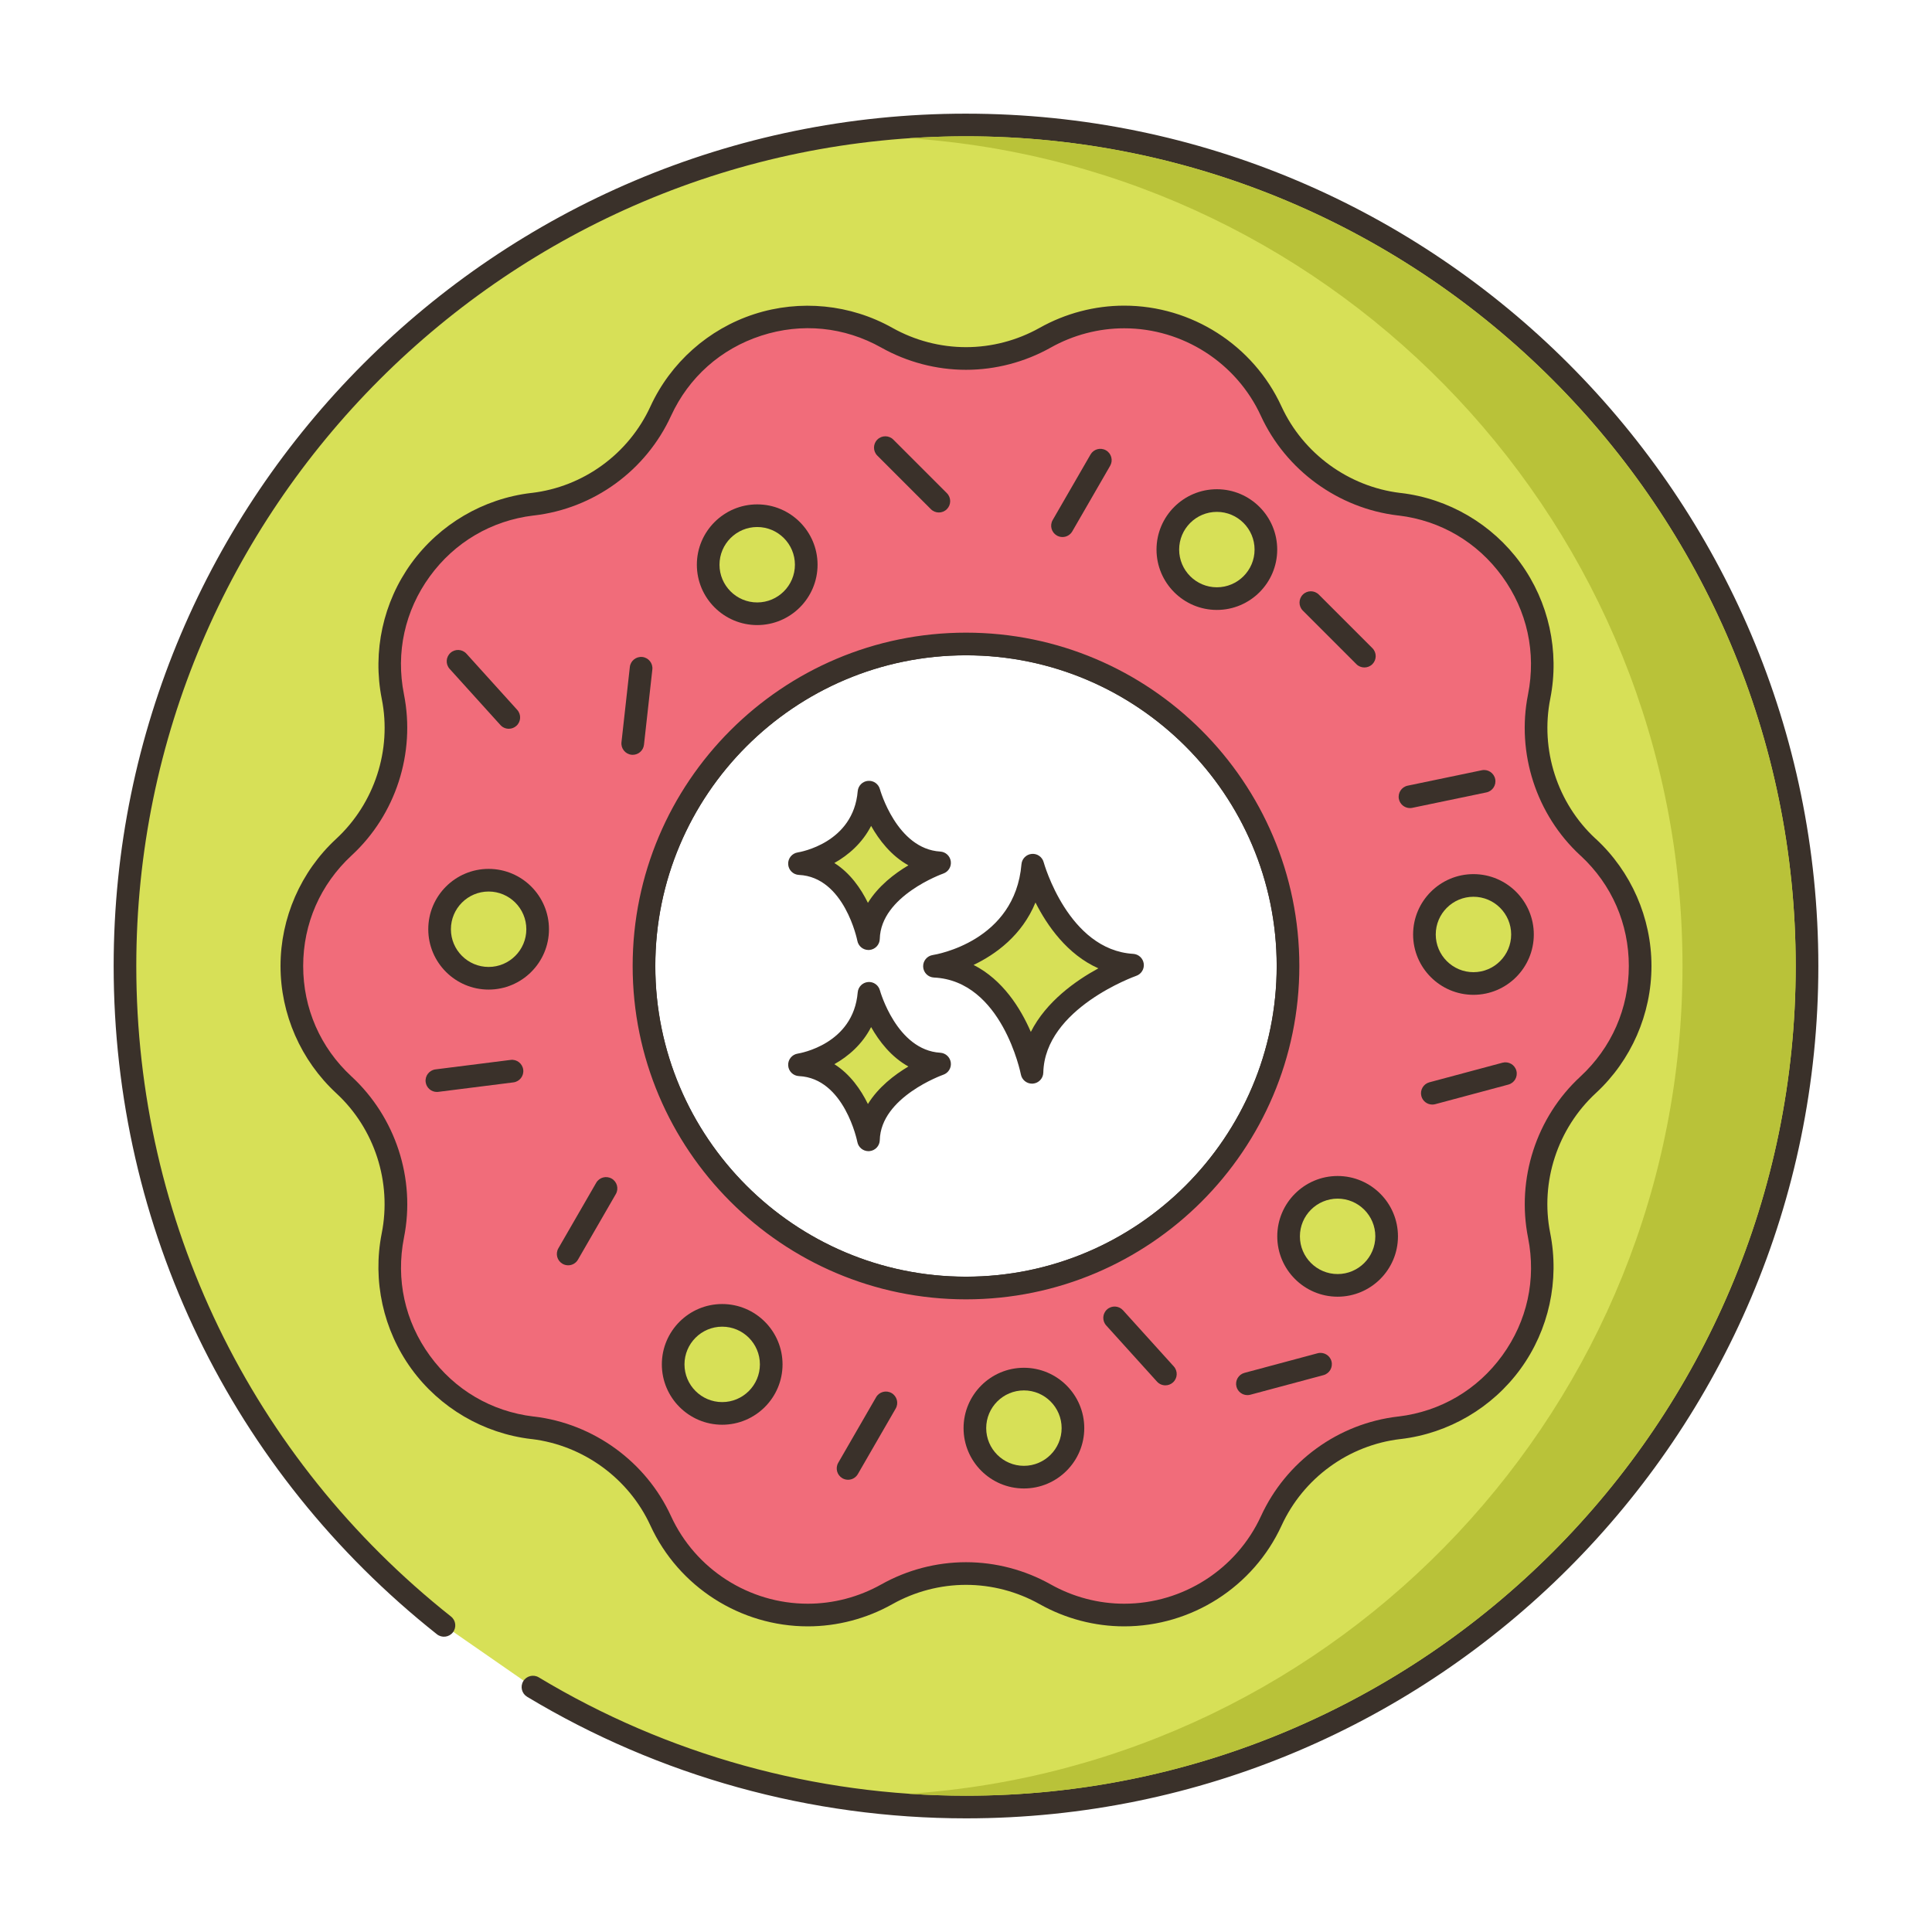 <svg id="Layer_1" enable-background="new 0 0 256 256" height="512" viewBox="0 0 256 256" width="512" xmlns="http://www.w3.org/2000/svg"><g><g><g><path d="m128 16.56c-61.55 0-111.44 49.89-111.44 111.44 0 35.41 16.52 66.96 42.27 87.37l11.79 8.18c16.76 10.08 36.39 15.89 57.38 15.89 61.55 0 111.44-49.89 111.44-111.44s-49.89-111.44-111.44-111.44zm0 154.11c-23.56 0-42.67-19.11-42.67-42.67s19.11-42.67 42.67-42.67 42.67 19.11 42.67 42.67-19.11 42.67-42.67 42.67z" fill="#d7e057"/></g></g><g><g><path d="m128 15.06c-62.275 0-112.94 50.665-112.94 112.94 0 34.692 15.613 66.967 42.836 88.549.649.513 1.592.406 2.107-.244.515-.649.406-1.593-.244-2.107-26.5-21.009-41.7-52.427-41.7-86.197.001-60.622 49.319-109.941 109.941-109.941s109.94 49.319 109.94 109.94-49.318 109.94-109.94 109.94c-19.99 0-39.564-5.422-56.608-15.681-.71-.426-1.631-.197-2.059.512-.427.71-.198 1.632.512 2.059 17.511 10.539 37.621 16.11 58.155 16.11 62.275 0 112.94-50.665 112.94-112.94s-50.665-112.94-112.94-112.94zm44.167 112.94c0-24.354-19.813-44.167-44.167-44.167s-44.166 19.813-44.166 44.167 19.813 44.166 44.166 44.166 44.167-19.812 44.167-44.166zm-85.333 0c0-22.699 18.467-41.167 41.166-41.167s41.167 18.468 41.167 41.167-18.468 41.166-41.167 41.166-41.166-18.467-41.166-41.166z" fill="#3a312a"/></g></g><g><g><path d="m210.45 112.27-.05-.04c-5.47-5.06-7.92-12.6-6.46-19.91l.01-.05c2.43-12.26-6.1-24-18.51-25.46h-.04c-7.41-.88-13.84-5.55-16.96-12.33-3.63-7.9-11.41-12.48-19.48-12.48-3.54 0-7.14.88-10.47 2.75-3.26 1.83-6.87 2.75-10.49 2.75s-7.23-.92-10.49-2.75c-10.91-6.13-24.73-1.64-29.96 9.73-1.56 3.4-3.95 6.26-6.87 8.38-2.92 2.13-6.38 3.52-10.09 3.95h-.03c-12.41 1.47-20.95 13.2-18.51 25.46l.01.05c1.46 7.31-.99 14.85-6.47 19.91l-.04.04c-9.17 8.48-9.17 22.98 0 31.46l.04.04c5.48 5.06 7.93 12.6 6.47 19.91l-.01.05c-2.43 12.26 6.1 24 18.51 25.46h.04c7.41.88 13.84 5.55 16.95 12.33 3.63 7.9 11.42 12.48 19.49 12.48 3.54 0 7.14-.88 10.47-2.75 3.26-1.83 6.87-2.75 10.49-2.75s7.23.92 10.49 2.75c3.33 1.87 6.93 2.75 10.47 2.75 8.07 0 15.86-4.58 19.49-12.48 1.56-3.4 3.95-6.26 6.87-8.38 2.92-2.13 6.38-3.52 10.09-3.95h.03c12.41-1.47 20.95-13.2 18.51-25.46l-.01-.05c-1.46-7.31.99-14.85 6.47-19.91l.04-.04c9.17-8.48 9.17-22.98 0-31.46zm-82.45 58.4c-23.56 0-42.67-19.11-42.67-42.67s19.11-42.67 42.67-42.67 42.67 19.11 42.67 42.67-19.11 42.67-42.67 42.67z" fill="#f16c7a"/></g></g><g><g><path d="m128 83.83c-24.355 0-44.17 19.814-44.17 44.17s19.814 44.17 44.17 44.17 44.17-19.814 44.17-44.17-19.815-44.17-44.17-44.17zm0 85.34c-22.701 0-41.17-18.469-41.17-41.17s18.469-41.17 41.17-41.17 41.17 18.469 41.17 41.17-18.469 41.17-41.17 41.17zm83.469-58.002c-.019-.017-.055-.047-.089-.074-5.026-4.676-7.313-11.751-5.958-18.532 1.24-6.258-.201-12.805-3.955-17.963-3.749-5.152-9.527-8.534-15.851-9.277-.028-.004-.064-.006-.102-.008-6.823-.834-12.839-5.221-15.71-11.459-3.728-8.113-11.909-13.355-20.844-13.355-3.903 0-7.777 1.018-11.204 2.942-2.981 1.673-6.355 2.558-9.756 2.558s-6.775-.885-9.755-2.558c-5.562-3.125-12.233-3.786-18.305-1.817-6.072 1.971-11.085 6.429-13.754 12.23-1.419 3.093-3.628 5.787-6.39 7.793-2.737 1.996-5.955 3.263-9.31 3.664-.034.002-.068.005-.103.009-6.336.75-12.12 4.141-15.869 9.302-3.745 5.155-5.179 11.693-3.926 17.991 1.348 6.748-.958 13.842-6.058 18.554-4.677 4.325-7.359 10.46-7.359 16.832s2.682 12.507 7.4 16.871c5.059 4.673 7.365 11.767 6.006 18.567-1.24 6.258.201 12.805 3.955 17.963 3.749 5.152 9.527 8.534 15.851 9.278.028.003.064.005.101.007 6.826.834 12.838 5.22 15.701 11.459 3.73 8.113 11.915 13.355 20.855 13.355 3.903 0 7.777-1.018 11.205-2.942 2.98-1.673 6.354-2.558 9.755-2.558s6.775.885 9.756 2.558c3.427 1.925 7.301 2.942 11.204 2.942 8.94 0 17.125-5.242 20.854-13.355 1.419-3.094 3.628-5.788 6.39-7.794 2.737-1.996 5.955-3.263 9.31-3.664.034-.002.068-.005.102-.009 6.336-.75 12.12-4.141 15.869-9.302 3.745-5.155 5.179-11.693 3.926-17.991-1.348-6.748.958-13.842 6.058-18.554 4.677-4.325 7.359-10.46 7.359-16.832s-2.683-12.506-7.359-16.831zm-2.076 31.5c-5.822 5.376-8.475 13.54-6.914 21.355 1.096 5.508-.119 11.044-3.421 15.59-3.293 4.534-8.165 7.4-13.724 8.078-.032.002-.064.004-.097.008-3.893.452-7.628 1.914-10.799 4.227-3.176 2.306-5.718 5.407-7.351 8.968-3.24 7.051-10.355 11.606-18.127 11.606-3.39 0-6.756-.885-9.735-2.558-3.429-1.924-7.31-2.942-11.225-2.942s-7.796 1.018-11.224 2.942c-2.98 1.673-6.346 2.558-9.736 2.558-7.772 0-14.887-4.556-18.127-11.605-3.303-7.202-10.253-12.258-18.136-13.194-.029-.004-.066-.006-.104-.008-5.551-.67-10.419-3.528-13.713-8.056-3.311-4.55-4.532-10.096-3.429-15.663 1.551-7.766-1.102-15.93-6.962-21.345-4.125-3.814-6.396-9.01-6.396-14.629s2.271-10.814 6.435-14.668c5.822-5.376 8.475-13.54 6.914-21.355-1.096-5.508.119-11.044 3.421-15.59 3.293-4.534 8.165-7.4 13.724-8.078.033-.002.065-.004.097-.008 3.893-.452 7.628-1.914 10.799-4.227 3.176-2.306 5.718-5.407 7.351-8.967 2.353-5.116 6.599-8.891 11.954-10.629 5.353-1.739 11.002-1.178 15.909 1.579 3.427 1.925 7.308 2.943 11.223 2.943s7.796-1.018 11.225-2.942c2.98-1.673 6.346-2.558 9.735-2.558 7.766 0 14.877 4.556 18.117 11.607 3.314 7.201 10.267 12.256 18.146 13.192.029.004.066.006.105.008 5.551.67 10.419 3.528 13.713 8.056 3.311 4.55 4.532 10.096 3.429 15.663-1.551 7.763 1.098 15.926 6.912 21.305.031.029.063.057.097.083 4.095 3.811 6.35 8.987 6.35 14.586-.001 5.619-2.273 10.814-6.436 14.668z" fill="#3a312a"/></g></g><g><g><path d="m181.848 85.883-7.094-7.095c-.586-.586-1.535-.586-2.121 0s-.586 1.535 0 2.121l7.094 7.095c.293.293.677.439 1.061.439s.768-.146 1.061-.439c.585-.586.585-1.535-.001-2.121z" fill="#3a312a"/></g></g><g><g><path d="m198.12 103.225c-.169-.811-.965-1.333-1.774-1.163l-9.822 2.044c-.811.169-1.331.963-1.163 1.774.148.708.771 1.194 1.467 1.194.101 0 .204-.01.307-.031l9.822-2.044c.811-.169 1.332-.963 1.163-1.774z" fill="#3a312a"/></g></g><g><g><path d="m100.334 68.333c-3.588 0-6.496 2.909-6.496 6.497s2.909 6.497 6.496 6.497c3.588 0 6.497-2.909 6.497-6.497s-2.909-6.497-6.497-6.497z" fill="#d7e057"/></g></g><g><g><path d="m100.334 66.833c-4.409 0-7.997 3.588-7.997 7.997s3.587 7.996 7.997 7.996 7.997-3.587 7.997-7.996-3.588-7.997-7.997-7.997zm0 12.993c-2.755 0-4.997-2.241-4.997-4.996 0-2.756 2.242-4.997 4.997-4.997s4.997 2.241 4.997 4.997c0 2.755-2.242 4.996-4.997 4.996z" fill="#3a312a"/></g></g><g><g><path d="m95.694 174.291c-3.588 0-6.496 2.909-6.496 6.497s2.909 6.496 6.496 6.496 6.496-2.908 6.496-6.496-2.908-6.497-6.496-6.497z" fill="#d7e057"/></g></g><g><g><path d="m95.694 172.791c-4.409 0-7.996 3.587-7.996 7.996s3.587 7.997 7.996 7.997 7.997-3.588 7.997-7.997c-.001-4.409-3.588-7.996-7.997-7.996zm0 12.993c-2.755 0-4.996-2.241-4.996-4.997 0-2.755 2.242-4.996 4.996-4.996 2.755 0 4.997 2.241 4.997 4.996-.001 2.756-2.242 4.997-4.997 4.997z" fill="#3a312a"/></g></g><g><g><path d="m135.674 182.738c-3.588 0-6.496 2.908-6.496 6.497 0 3.588 2.909 6.496 6.496 6.496 3.588 0 6.496-2.908 6.496-6.496 0-3.589-2.908-6.497-6.496-6.497z" fill="#d7e057"/></g></g><g><g><path d="m135.674 181.237c-4.409 0-7.997 3.588-7.997 7.997s3.587 7.996 7.997 7.996 7.997-3.587 7.997-7.996c-.001-4.409-3.588-7.997-7.997-7.997zm0 12.993c-2.755 0-4.997-2.241-4.997-4.996 0-2.756 2.242-4.997 4.997-4.997s4.997 2.241 4.997 4.997c-.001 2.755-2.242 4.996-4.997 4.996z" fill="#3a312a"/></g></g><g><g><path d="m177.24 157.326c-3.588 0-6.496 2.908-6.496 6.496s2.909 6.497 6.496 6.497c3.588 0 6.497-2.908 6.497-6.497 0-3.587-2.909-6.496-6.497-6.496z" fill="#d7e057"/></g></g><g><g><path d="m177.241 155.826c-4.409 0-7.997 3.588-7.997 7.997s3.587 7.996 7.997 7.996c4.409 0 7.996-3.587 7.996-7.996s-3.587-7.997-7.996-7.997zm0 12.993c-2.755 0-4.997-2.241-4.997-4.996 0-2.756 2.241-4.997 4.997-4.997 2.755 0 4.996 2.241 4.996 4.997 0 2.755-2.241 4.996-4.996 4.996z" fill="#3a312a"/></g></g><g><g><path d="m161.24 66.326c-3.588 0-6.496 2.909-6.496 6.496 0 3.588 2.909 6.496 6.496 6.496 3.588 0 6.497-2.908 6.497-6.496 0-3.587-2.909-6.496-6.497-6.496z" fill="#d7e057"/></g></g><g><g><path d="m161.241 64.826c-4.409 0-7.997 3.588-7.997 7.997s3.587 7.996 7.997 7.996c4.409 0 7.996-3.587 7.996-7.996s-3.587-7.997-7.996-7.997zm0 12.993c-2.755 0-4.997-2.241-4.997-4.996 0-2.756 2.241-4.997 4.997-4.997 2.755 0 4.996 2.241 4.996 4.997 0 2.755-2.241 4.996-4.996 4.996z" fill="#3a312a"/></g></g><g><g><path d="m195.24 117.326c-3.588 0-6.496 2.909-6.496 6.496 0 3.588 2.909 6.497 6.496 6.497 3.588 0 6.497-2.908 6.497-6.497 0-3.587-2.909-6.496-6.497-6.496z" fill="#d7e057"/></g></g><g><g><path d="m195.241 115.826c-4.409 0-7.997 3.588-7.997 7.997s3.587 7.996 7.997 7.996c4.409 0 7.996-3.587 7.996-7.996s-3.587-7.997-7.996-7.997zm0 12.993c-2.755 0-4.997-2.241-4.997-4.996 0-2.756 2.241-4.997 4.997-4.997 2.755 0 4.996 2.241 4.996 4.997 0 2.755-2.241 4.996-4.996 4.996z" fill="#3a312a"/></g></g><g><g><path d="m64.745 116.632c-3.588 0-6.497 2.909-6.497 6.497s2.909 6.497 6.497 6.497 6.497-2.909 6.497-6.497c0-3.589-2.909-6.497-6.497-6.497z" fill="#d7e057"/></g></g><g><g><path d="m64.745 115.132c-4.409 0-7.997 3.587-7.997 7.996s3.587 7.997 7.997 7.997c4.409 0 7.997-3.588 7.997-7.997s-3.588-7.996-7.997-7.996zm0 12.993c-2.755 0-4.997-2.241-4.997-4.997 0-2.755 2.242-4.996 4.997-4.996s4.997 2.241 4.997 4.996c0 2.756-2.242 4.997-4.997 4.997z" fill="#3a312a"/></g></g><g><g><path d="m125.465 65.346-7.094-7.095c-.586-.586-1.535-.586-2.121 0s-.586 1.535 0 2.121l7.094 7.095c.293.293.677.44 1.061.44s.768-.146 1.061-.44c.585-.586.585-1.535-.001-2.121z" fill="#3a312a"/></g></g><g><g><path d="m81.051 156.173c-.718-.414-1.634-.168-2.049.549l-5.016 8.688c-.414.718-.168 1.635.549 2.049.236.137.494.201.748.201.519 0 1.022-.269 1.3-.75l5.016-8.688c.416-.718.17-1.635-.548-2.049z" fill="#3a312a"/></g></g><g><g><path d="m146.551 59.673c-.718-.414-1.635-.168-2.049.549l-5.016 8.688c-.415.718-.168 1.635.549 2.049.236.137.494.201.749.201.518 0 1.022-.269 1.3-.75l5.016-8.688c.415-.718.169-1.635-.549-2.049z" fill="#3a312a"/></g></g><g><g><path d="m85.114 87.054c-.826-.087-1.565.503-1.657 1.325l-1.109 9.972c-.092.823.502 1.565 1.325 1.657.057.006.112.009.168.009.754 0 1.403-.567 1.489-1.334l1.109-9.972c.092-.823-.501-1.565-1.325-1.657z" fill="#3a312a"/></g></g><g><g><path d="m155.534 181.06-6.728-7.442c-.557-.614-1.504-.664-2.119-.107-.615.555-.663 1.504-.107 2.118l6.728 7.442c.296.327.704.494 1.113.494.358 0 .718-.128 1.005-.388.616-.554.663-1.503.108-2.117z" fill="#3a312a"/></g></g><g><g><path d="m68.534 94.06-6.728-7.442c-.556-.613-1.504-.663-2.119-.107-.615.555-.663 1.504-.107 2.118l6.728 7.442c.296.327.704.494 1.113.494.358 0 .718-.128 1.005-.388.615-.554.663-1.503.108-2.117z" fill="#3a312a"/></g></g><g><g><path d="m200.927 141.874c-.214-.8-1.037-1.27-1.837-1.06l-9.69 2.597c-.8.215-1.275 1.037-1.061 1.838.179.67.786 1.111 1.448 1.111.128 0 .259-.017.389-.051l9.69-2.597c.801-.215 1.275-1.037 1.061-1.838z" fill="#3a312a"/></g></g><g><g><path d="m176.427 180.374c-.214-.8-1.037-1.269-1.837-1.06l-9.69 2.597c-.8.215-1.275 1.037-1.061 1.838.179.67.786 1.111 1.448 1.111.128 0 .259-.017.389-.051l9.69-2.597c.801-.215 1.275-1.037 1.061-1.838z" fill="#3a312a"/></g></g><g><g><path d="m118.137 184.588c-.717-.414-1.634-.168-2.049.549l-5.016 8.688c-.415.718-.168 1.635.549 2.049.236.137.494.201.749.201.519 0 1.023-.269 1.3-.75l5.016-8.688c.414-.718.168-1.635-.549-2.049z" fill="#3a312a"/></g></g><g><g><path d="m69.331 141.745c-.104-.823-.851-1.408-1.676-1.301l-9.954 1.256c-.822.104-1.404.855-1.3 1.676.096.759.742 1.313 1.486 1.313.063 0 .126-.004.19-.012l9.954-1.256c.821-.104 1.403-.855 1.3-1.676z" fill="#3a312a"/></g></g><g><g><path d="m136.845 114.641c-.974 11.564-13.024 13.389-13.024 13.389 10.347.487 12.925 14.059 12.925 14.059.221-9.677 13.321-14.202 13.321-14.202-9.814-.587-13.222-13.246-13.222-13.246z" fill="#d7e057"/></g></g><g><g><path d="m150.156 126.391c-8.605-.516-11.832-12.025-11.864-12.142-.191-.703-.859-1.174-1.583-1.102-.725.066-1.298.642-1.359 1.367-.86 10.216-11.313 11.964-11.754 12.032-.763.116-1.313.791-1.273 1.561s.657 1.385 1.427 1.421c9.028.426 11.498 12.719 11.522 12.843.137.712.759 1.218 1.472 1.218.042 0 .084-.002.126-.005.764-.064 1.357-.693 1.374-1.46.195-8.509 12.192-12.777 12.313-12.819.675-.234 1.092-.914.994-1.622-.097-.708-.681-1.249-1.395-1.292zm-13.566 10.344c-1.356-3.13-3.708-6.907-7.586-8.876 2.931-1.405 6.409-3.913 8.202-8.273 1.551 3.071 4.2 6.881 8.334 8.723-3.008 1.639-6.923 4.405-8.95 8.426z" fill="#3a312a"/></g></g><g><g><path d="m115.146 131.621c-.689 8.179-9.212 9.47-9.212 9.47 7.318.344 9.142 9.944 9.142 9.944.156-6.844 9.422-10.045 9.422-10.045-6.941-.415-9.352-9.369-9.352-9.369z" fill="#d7e057"/></g></g><g><g><path d="m124.587 139.493c-5.766-.345-7.972-8.186-7.994-8.265-.19-.702-.857-1.174-1.582-1.102-.726.065-1.299.643-1.36 1.368-.579 6.871-7.646 8.066-7.942 8.113-.763.116-1.313.791-1.273 1.561.04.771.657 1.385 1.427 1.421 6.035.284 7.724 8.645 7.739 8.727.135.713.759 1.22 1.473 1.22.041 0 .083-.002.125-.005.765-.063 1.358-.693 1.376-1.461.13-5.709 8.332-8.634 8.413-8.662.677-.234 1.094-.913.996-1.622s-.683-1.251-1.398-1.293zm-9.584 6.795c-.924-1.885-2.34-3.947-4.447-5.279 1.855-1.041 3.697-2.63 4.871-4.917 1.057 1.874 2.654 3.955 4.941 5.224-1.85 1.1-3.989 2.74-5.365 4.972z" fill="#3a312a"/></g></g><g><g><path d="m115.146 104.964c-.689 8.179-9.212 9.471-9.212 9.471 7.318.344 9.142 9.944 9.142 9.944.156-6.845 9.422-10.045 9.422-10.045-6.941-.416-9.352-9.37-9.352-9.37z" fill="#d7e057"/></g></g><g><g><path d="m124.587 112.836c-5.766-.345-7.972-8.186-7.994-8.265-.19-.702-.857-1.167-1.582-1.102-.726.065-1.299.643-1.36 1.368-.579 6.871-7.646 8.066-7.942 8.113-.763.116-1.313.791-1.273 1.561.04.771.657 1.385 1.427 1.421 6.035.284 7.724 8.645 7.739 8.727.135.713.759 1.22 1.472 1.22.042 0 .083-.002.125-.005.765-.063 1.358-.693 1.376-1.461.13-5.709 8.332-8.634 8.413-8.662.677-.234 1.094-.913.996-1.622-.097-.709-.682-1.251-1.397-1.293zm-9.584 6.795c-.924-1.885-2.34-3.947-4.447-5.279 1.855-1.041 3.697-2.63 4.871-4.917 1.057 1.874 2.654 3.955 4.941 5.224-1.85 1.1-3.989 2.739-5.365 4.972z" fill="#3a312a"/></g></g><g><g><path d="m128 18.06c-2.52 0-5.02.09-7.5.26 57.14 3.86 102.44 51.58 102.44 109.68 0 58.11-45.33 105.84-102.48 109.68 2.5.17 5.02.26 7.54.26 60.62 0 109.94-49.32 109.94-109.94s-49.32-109.94-109.94-109.94z" fill="#b9c239"/></g></g></g></svg>